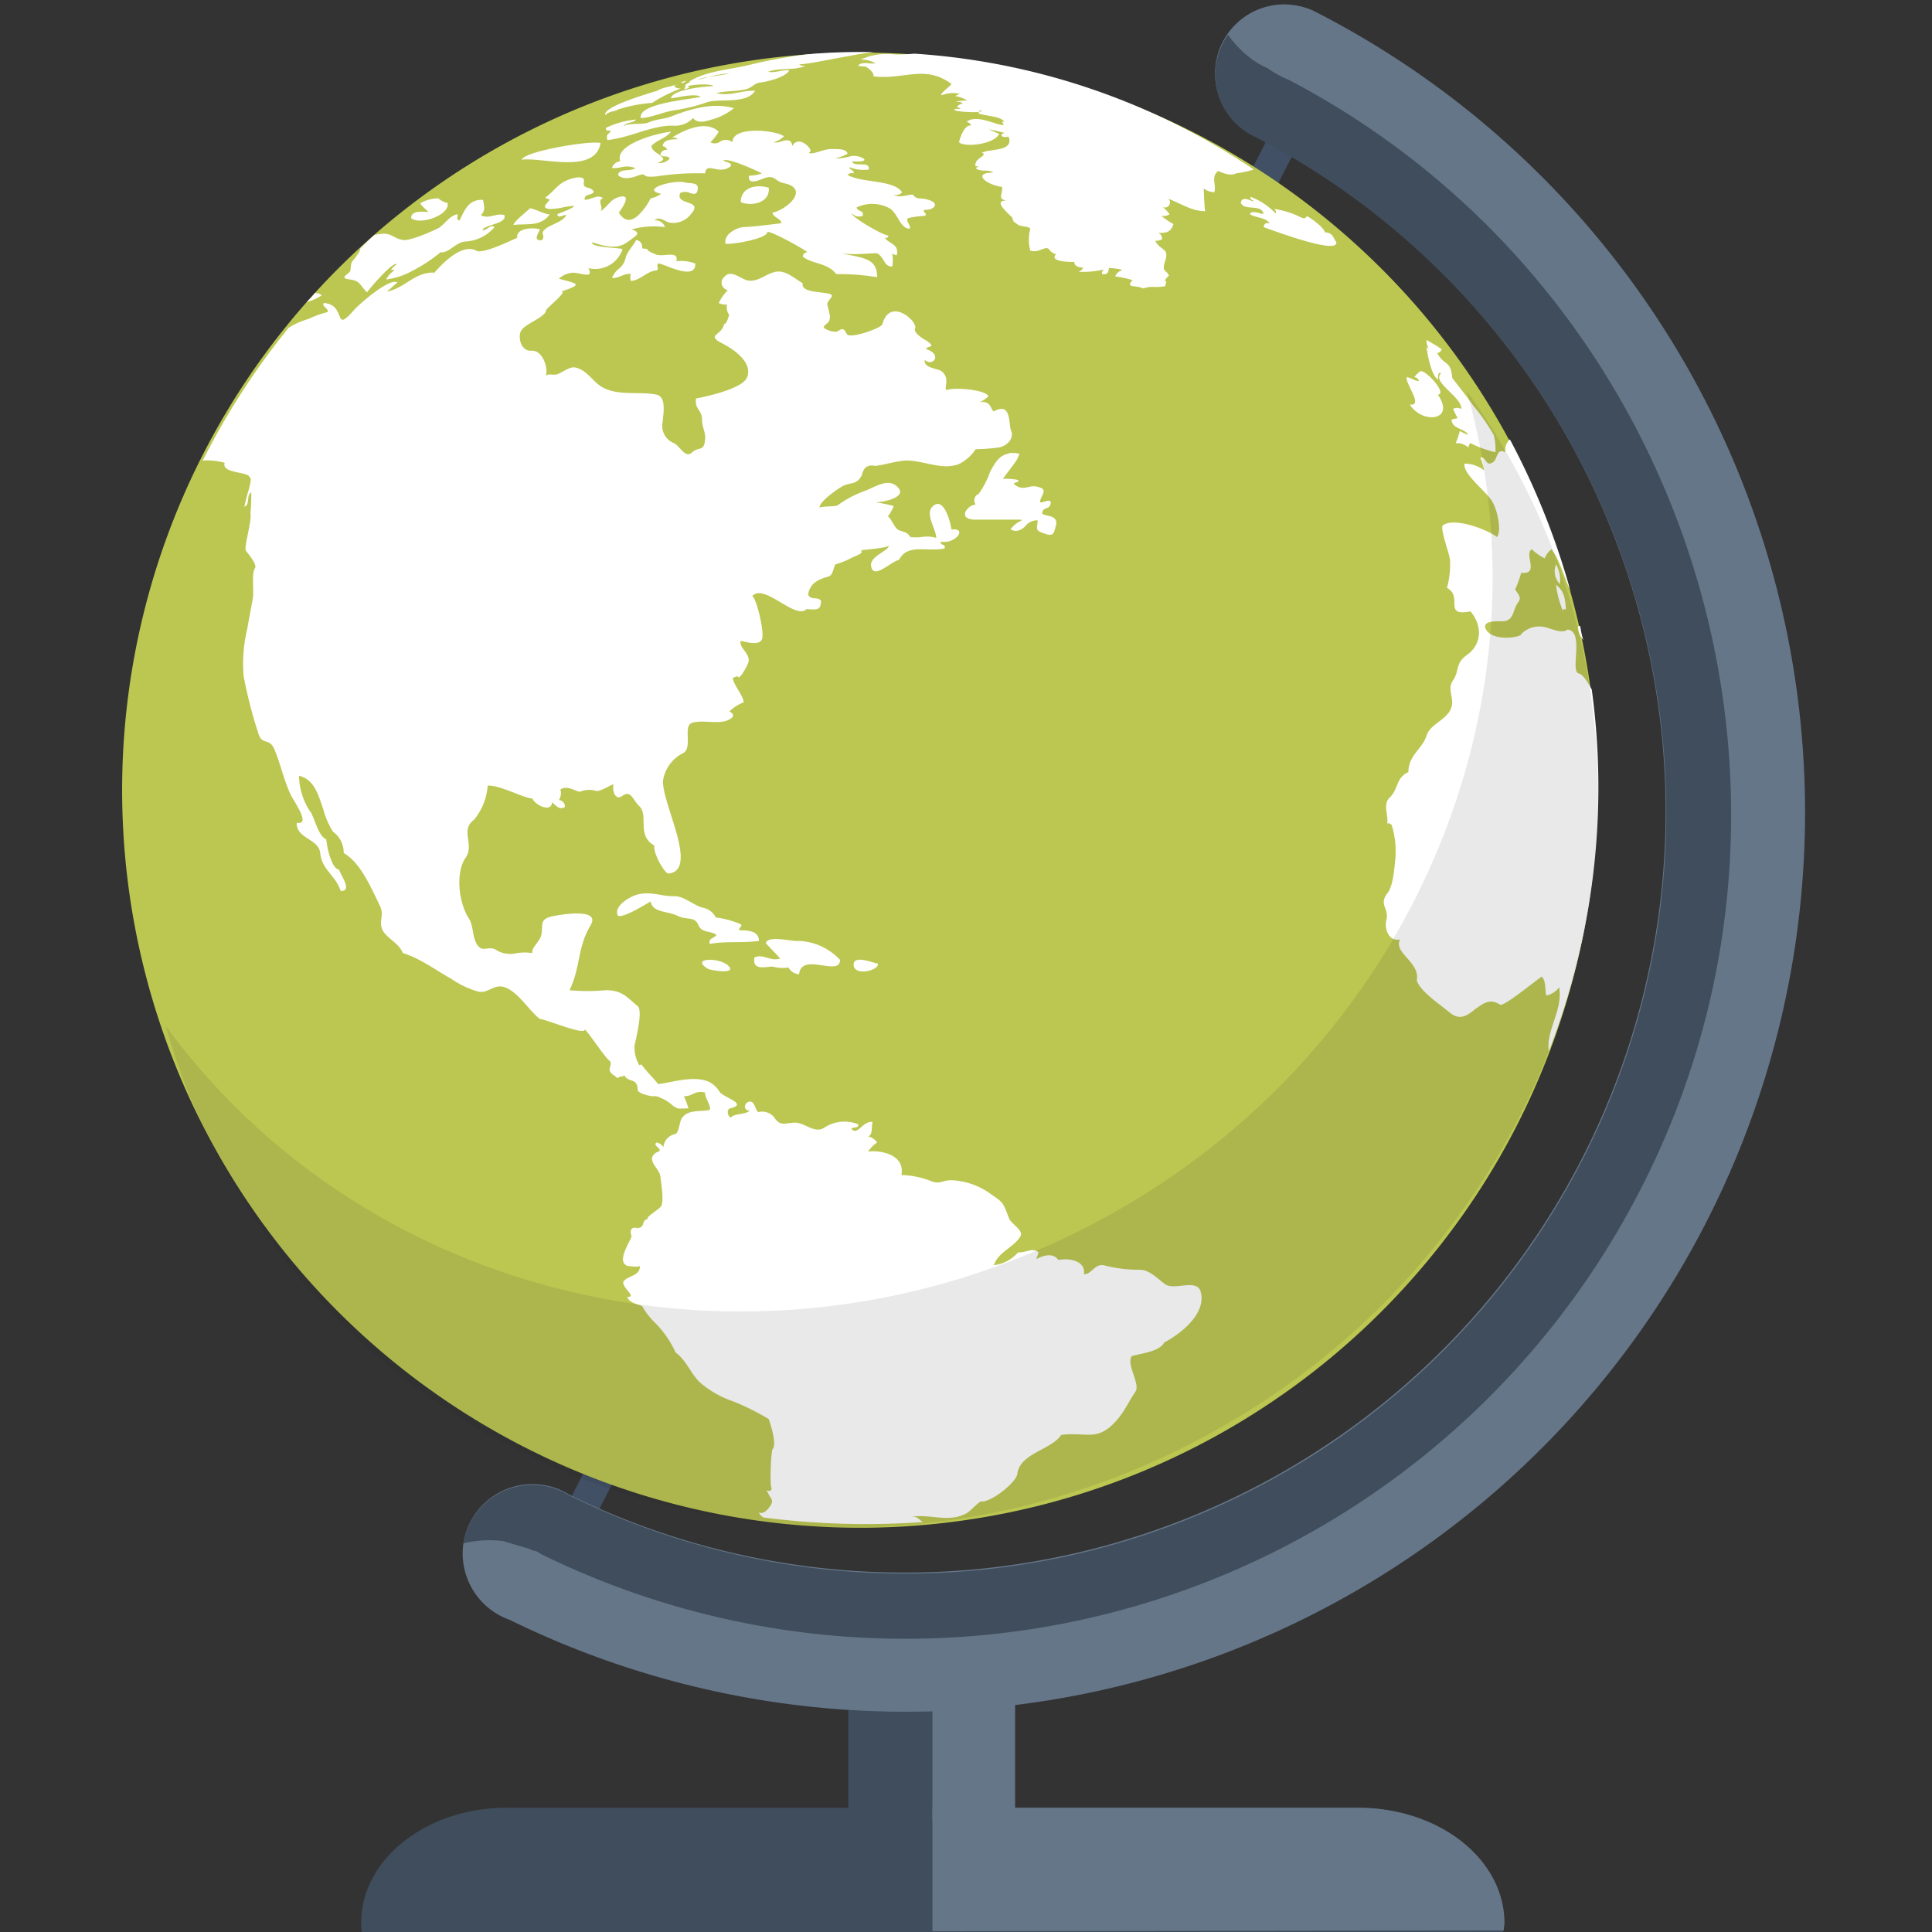 <svg xmlns="http://www.w3.org/2000/svg" width="220" height="220" viewBox="0 0 220 220">
  <rect x="0" y="0" width="220" height="220" fill="#333333" stroke="none"/>
  <g id="Group_283" data-name="Group 283" transform="translate(752 -2171)">
    <g id="Group_282" data-name="Group 282" transform="translate(-690.564 -299)">
      <path id="Path_248" data-name="Path 248" d="M267.825,127.367a1.672,1.672,0,0,1,.863,2.157l-87.4,170.665a1.623,1.623,0,0,1-2.243.6h0a1.672,1.672,0,0,1-.863-2.157l87.489-170.665a1.546,1.546,0,0,1,2.157-.6Z" transform="translate(-178.733 2349.949)" fill="#415065"/>
      <path id="Path_249" data-name="Path 249" d="M270.056,266.182A83.992,83.992,0,1,1,264.1,147.545a83.92,83.92,0,0,1,5.953,118.637" transform="translate(-171.3 2350.134)" fill="#bcc751"/>
      <g id="Group_275" data-name="Group 275" transform="translate(-38.345 2475.936)">
        <g id="Group_274" data-name="Group 274" transform="translate(0 0)">
          <path id="Path_250" data-name="Path 250" d="M183.58,241.1c.173-.777.949-3.883.345-4.4-1.122-.863-1.639-1.812-3.624-1.812a22.136,22.136,0,0,1-4.142,0c1.294-2.675.863-4.832,2.416-7.42,1.208-2.071-3.883-1.122-4.573-.949-1.208.345-.863.863-1.035,1.984-.086.777-1.208,1.553-1.035,2.157a5.776,5.776,0,0,0-1.726,0,3.148,3.148,0,0,1-2.243-.259c-1.035-.777-1.726.431-2.416-.863-.431-.777-.345-2.071-.863-2.847-1.122-1.726-1.553-5.177-.345-6.9,1.035-1.553-.69-3.106.949-4.314a6.88,6.88,0,0,0,1.553-3.883c1.381-.086,3.969,1.381,5.091,1.467.345.777,2.157,1.639,2.243.431.431.345.863.949,1.467.518a.755.755,0,0,0-.69-.777,1.468,1.468,0,0,0,.173-1.208c.863-.518,1.726.259,2.243.259a2.645,2.645,0,0,1,1.812-.086c.431.086,1.553-.6,1.984-.777-.173,1.035.345,1.812.949,1.381,1.035-.777,1.208.345,1.984,1.122,1.122,1.035-.345,3.365,1.726,4.487-.173.863,1.208,3.279,1.639,3.192,3.624-.431-1.208-8.714-.6-10.871a4.218,4.218,0,0,1,2.243-2.847c1.122-.6-.086-3.106,1.035-3.451s2.847.173,3.969-.259c.6-.259,1.035-.6.259-1.035A5.1,5.1,0,0,1,196,202.1c-.086-.863-1.381-2.243-1.208-2.847.173.086.6-.259.518-.086.173.518,1.122-1.294,1.122-1.381.6-1.122-1.035-1.812-.777-2.675.518.086,2.071.6,2.416-.173s-.69-4.918-1.122-4.918c1.381-1.553,4.918,2.761,6.212,1.467,1.122.086,1.639.173,1.639-.949-.431-.518-1.122,0-1.467-.69.173-1.208,1.035-1.726,2.33-2.071.518-.173.518-.949.777-1.381a8.8,8.8,0,0,0,1.9-.777c1.9-.777.6-.518,1.208-.863.086,0,3.106-.259,2.934-.518.259.518-2.157,1.208-1.984,2.33.259,1.639,2.157-.431,3.192-.69.949-1.9,3.279-.863,5.177-1.294.173-.6-.518-.259-.431-.777a2.107,2.107,0,0,0,1.984-.69c.259-.431.173-.777-.777-.69,0-.431-.863-4.142-2.243-2.5-.69.863.518,2.5.518,3.451a3.832,3.832,0,0,0-1.726-.086,5.653,5.653,0,0,1-1.208,0c-.431-.6-.6-.518-1.294-.777-.518-.173-1.035-1.639-1.294-1.553a5.5,5.5,0,0,0,.69-1.208,20.9,20.9,0,0,0-2.071-.431c.949,0,3.8-.6,2.416-1.812-1.035-.949-2.5.086-3.624.518a11.962,11.962,0,0,0-3.106,1.639c-.259.173-1.553.086-2.071.259,0-.69,1.984-2.071,2.588-2.416.949-.518,1.639-.086,2.243-1.294.173-.863.69-1.208,1.467-1.035,1.122-.086,2.761-.69,3.969-.6,2.071.173,3.71,1.035,5.522.431a4.826,4.826,0,0,0,1.984-1.726,22.739,22.739,0,0,0,2.416-.173c1.122-.086,1.984-1.035,1.639-1.9-.345-.777.086-3.365-1.984-2.243-.345-.086-.259-1.294-1.639-1.035a3.1,3.1,0,0,0,1.035-.69c-.431-.777-3.969-1.035-4.832-.69-.173-.518.431-1.381-.518-2.157-.518-.345-2.071-.345-1.9-1.294.863.863,2.071-.6.173-1.208-.086-.431,1.381-.086-.086-1.035-.345-.173-1.381-.863-1.208-1.294.431-.777-2.847-3.71-3.71-.518-.086.431-3.71,1.726-4.055,1.122-.431-.949-.69-.431-1.208-.259a2.515,2.515,0,0,1-1.381-.431c-.173-.518.949-.345.6-1.726-.259-1.294-.431-.863.259-1.812.518-.777-3.624-.173-3.279-1.553-1.035-.6-2.157-1.726-3.451-1.208-1.035.345-1.812,1.122-2.934.863-.777-.259-1.812-1.208-2.5-.431a.864.864,0,0,0,.345,1.553,5.669,5.669,0,0,0-1.035,1.467,1.707,1.707,0,0,0,.949.173,1.5,1.5,0,0,0,.259,1.208c-.173.345-.259.949-.6,1.035-.259,1.294-2.071,1.208-.259,2.157,1.381.69,3.624,2.243,2.847,3.969-.6,1.208-4.4,2.071-5.781,2.33-.173,1.294.69,1.208.69,2.5,0,.69.431,1.467.345,2.071-.086,1.553-.69.863-1.467,1.553-.777.777-1.381-.69-2.071-1.035a2.108,2.108,0,0,1-1.294-2.416c.086-1.035.431-2.847-.69-3.106-2.071-.431-4.573.259-6.471-1.035-.949-.69-1.553-1.812-2.847-2.071-.6-.086-1.467.6-1.984.777-.431.173-1.122-.173-1.381.259.431-.6-.173-3.02-1.553-2.934-1.294.086-1.553-1.639-1.208-2.243.345-.777,2.761-1.553,2.847-2.33,0-.259,2.588-2.243,1.726-2.157,2.5-.863,1.984-.863-.259-1.467a2.636,2.636,0,0,1,1.639-.69c1.122.086,2.33.69,1.726-.518A3.276,3.276,0,0,0,182.2,150.5c-.345-.173-3.71-.173-3.451-.777,1.381.431,2.761.863,3.969,0,1.035-.777,1.726-1.035.518-1.467a9.337,9.337,0,0,1,3.8-.259,1.152,1.152,0,0,0-1.208-.777c.6-.518,1.208.173,1.726.259a2.516,2.516,0,0,0,2.416-.949c1.553-1.726-1.812-.949-1.208-2.416a1.276,1.276,0,0,1,1.122,0c.345.086.777.259.863-.345.173-.949-.777-.69-1.467-.863-1.208-.345-5.177.777-2.675,1.294a3.025,3.025,0,0,1-1.208.518,6.916,6.916,0,0,1-1.122,1.639c-.863.949-1.726,1.208-2.5,0,.173-.259,1.812-2.416-.173-1.726-.777.259-1.208,1.122-1.9,1.553.345-.518-.431-1.208.259-1.467-.345-.345-.777-.173-1.294,0a2.519,2.519,0,0,1-.777.173c-.086-.777.863-.431,1.035-.949-.431-.69-1.294-.173-1.122-1.122s-1.812-.259-2.071-.086c-.863.345-1.467,1.294-2.33,1.9a.634.634,0,0,0,.518.173c-.086.345-1.208,1.035,0,1.122a7.6,7.6,0,0,0,1.467-.173,6.661,6.661,0,0,1,1.294-.173c0,.259-1.812.863-1.9.949,0,.345.345.259.6.173a.938.938,0,0,1,.431-.086c-.431.777-1.639,1.035-2.243,1.467-.949.69-.086.69-.518,1.381-1.122.173-.431-.777-.259-1.208-.69-.259-2.761-.173-2.588.949-.777.345-3.969,1.9-4.659,1.467-1.639-.863-3.883,1.467-4.832,2.588v-.086c-2.157-.086-3.365,1.812-5.349,2.157.431-.345.777-.69,1.208-1.035-.863-.6-4.4,2.5-4.918,3.106-2.5,2.847-.777-.518-3.451-.777-.345.345.518.6.431,1.035a10.817,10.817,0,0,0-2.157.777,8.811,8.811,0,0,0-2.33,1.035c-.173.259-.345.431-.518.69a.084.084,0,0,1-.086.086,83.828,83.828,0,0,0-9.146,14.323,7.646,7.646,0,0,1,2.5.259c-.431,1.294,2.934.949,2.847,1.726.345-.173-.173,1.553-.173,1.553a16.78,16.78,0,0,0-.431,1.726c.69-.259.173-1.294.777-1.639a19.519,19.519,0,0,1-.086,2.33c.173,1.035-.777,3.883-.518,4.314.259.345,1.294,1.553,1.035,1.984-.431.6-.086,2.675-.259,3.451-.173,1.122-.431,2.243-.6,3.365a16.91,16.91,0,0,0-.431,5.522,53.269,53.269,0,0,0,1.639,6.385c.431,1.553,1.208.518,1.812,1.812.69,1.553,1.122,3.624,1.9,5.263.259.6,2.416,3.538.69,3.192-.086,1.812,2.5,1.812,2.675,3.451.173,1.9,1.726,2.5,2.33,4.314,1.467.086-.173-2.071-.173-2.416-.863-.086-1.381-2.5-1.467-3.451-.863-.345-1.294-2.243-1.726-3.02a7.49,7.49,0,0,1-1.381-4.228c1.726.431,2.157,2.071,2.761,3.8a8.992,8.992,0,0,0,1.122,2.588,2.9,2.9,0,0,1,1.208,2.416c1.984,1.122,3.192,4.142,4.142,6.04.518,1.122-.259,1.812.345,2.847.6.949,1.812,1.381,2.243,2.5,1.984.6,3.8,1.984,5.522,2.934a10.268,10.268,0,0,0,3.106,1.467c.949.173,1.553-.6,2.416-.6,1.726,0,3.279,2.761,4.573,3.71.6,0,5.091,1.9,5.091,1.208.259,0,2.33,3.279,2.934,3.624.173.777-.518.863.345,1.553-.086-.086.173.086.431.345.863-.431,1.812-.69,2.761-1.122a3.8,3.8,0,0,1-.777-2.675" transform="translate(-134.4 -128.068)" fill="#fff"/>
          <path id="Path_251" data-name="Path 251" d="M255.537,285.284c-.431-1.553-3.02-.086-4.055-.863-.863-.6-1.812-1.726-3.02-1.639a15.667,15.667,0,0,1-3.969-.518c-1.035-.173-1.381,1.035-2.243,1.035.173-1.381-1.294-1.9-2.934-1.639-.518-.777-1.553-.6-2.5-.086l.259-.777c-.69-.6-1.467.086-2.33,0a4.336,4.336,0,0,1-2.761,1.467c.518-1.553,2.243-1.984,3.02-3.279.431-.69-1.122-1.467-1.294-2.071-.777-1.984-.6-1.726-2.33-2.934a8.14,8.14,0,0,0-4.055-1.381c-1.208-.086-1.381.518-2.5.086a9.7,9.7,0,0,0-3.365-.69c.431-2.33-2.33-2.847-3.8-2.675a3.935,3.935,0,0,1,1.035-1.035,1.717,1.717,0,0,0-1.035-.69c.6-.173.345-1.208.518-1.639-1.122-.173-1.726,1.639-2.416.777.173-.259.863,0,.777-.518a4.2,4.2,0,0,0-3.8.345c-1.208.863-2.33-.69-3.624-.518-1.035.086-1.467.345-2.071-.518a1.762,1.762,0,0,0-1.9-.69c-.345-.259-.431-1.553-1.208-1.122-.431.259-.431.949.259.949-.6.518-1.639.259-2.157.777-.259,0-.6-.863-.086-1.035,2.157-.518-.777-1.208-1.208-1.9a3.005,3.005,0,0,0-1.208-1.122c-1.726-.777-4.228.086-5.781.259-.518-.69-1.294-1.381-1.9-2.243-.949.431-1.9.69-2.761,1.122.431.259.863.431.69-.086.518,1.208,1.639.345,1.639,1.9.173.431,1.467.69,1.726.69a1.419,1.419,0,0,1,.863.173,4.635,4.635,0,0,1,1.381.863c.69.518.69.345,1.812.345a8.982,8.982,0,0,0-.518-1.381c1.122,0,1.122-.69,2.416-.431-.086.518.777,1.639.518,1.984-1.122.259-2.33-.086-3.106.863-.345.345-.345,1.812-.863,1.9a1.656,1.656,0,0,0-1.294,1.467,1.257,1.257,0,0,0-.777-.518c-.518.345.69.69.259,1.035a1.053,1.053,0,0,0-.777.69c-.086.777.863,1.38.949,2.157s.431,2.761.086,3.365c-.173.345-1.984,1.381-1.467,1.467-.863.086-.259.949-1.208,1.035-.69-.173-.949.173-.69.949-.173.6-1.812,2.934-.431,3.365.086,0,1.208.173,1.381,0,0,1.208-1.381,1.035-1.9,1.812-.086.777,1.639,1.726.431,1.726.345.69,1.122.777,1.726,1.035a8.2,8.2,0,0,0,1.294,1.726,11.45,11.45,0,0,1,2.5,3.538c1.381,1.035,1.812,2.675,3.02,3.624a11.414,11.414,0,0,0,3.624,1.984,28.391,28.391,0,0,1,3.969,1.984c.259.69.949,2.934.431,3.451-.173.259-.345,4.4-.086,4.4-.173.949-1.035-.518-.173,1.035a.716.716,0,0,1,.173.69c0,.086-.777,1.467-1.467,1.035a1.16,1.16,0,0,0,.518.6,91.8,91.8,0,0,0,18.205.518c-.518-.173-.518-.69-1.381-.6,2.243-.345,4.142.69,6.212-.345.518-.259,1.208-1.122,1.812-1.467l-.086.086c1.208.086,3.969-2.157,4.142-3.106.259-2.416,3.883-2.761,5-4.487,2.588-.345,3.8.6,5.608-.949,1.467-1.294,1.9-2.588,2.847-3.969.6-.863-1.035-3.02-.431-4.055,1.208-.345,3.192-.518,3.71-1.553C253.207,290.116,256.227,287.787,255.537,285.284Z" transform="translate(-141.904 -144.128)" fill="#fff"/>
          <path id="Path_252" data-name="Path 252" d="M153.7,154.359c1.294.173,1.122.69,1.984,1.467.173-.345,3.02-3.624,3.365-3.192a2.626,2.626,0,0,0-.69.69.392.392,0,0,1,.431,0,2.743,2.743,0,0,0-.949,1.035,8,8,0,0,0,2.761-.863,18.215,18.215,0,0,0,3.451-2.243c.863.173,1.726-1.122,2.761-1.208a4.677,4.677,0,0,0,3.365-1.639c-.431-.431-1.035.6-1.381.259.6-.6,2.847-.69,2.5-1.639-.949-.259-1.812.518-2.675,0,.6-.518.345-1.122.259-1.726-1.639-.086-2.071,1.122-2.675,2.33-.518,0-.086-.69-.259-.69-.863.173-1.294.949-1.984,1.467,0,.086-3.192,1.553-4.142,1.467-1.208-.173-1.294-.863-2.675-.69-.173,0-.431.086-.6.086-.6.518-1.122,1.035-1.639,1.553a1.147,1.147,0,0,1-.259.6c-.69,1.122-.777.6-.863,1.9C153.7,153.755,152.322,154.186,153.7,154.359Z" transform="translate(-136.964 -128.474)" fill="#fff"/>
          <path id="Path_253" data-name="Path 253" d="M149.049,157.6a10.34,10.34,0,0,1-.949,1.035,6.613,6.613,0,0,0,1.726-.777A1.055,1.055,0,0,0,149.049,157.6Z" transform="translate(-136.279 -130.163)" fill="#fff"/>
          <path id="Path_254" data-name="Path 254" d="M313.406,195.643a3.626,3.626,0,0,0-.431-2.243A2.108,2.108,0,0,0,313.406,195.643Z" transform="translate(-158.876 -135.074)" fill="#fff"/>
          <path id="Path_255" data-name="Path 255" d="M297.281,168.287c-.173-.173,0-1.035.259-.69-1.035,1.035,2.416,2.675,2.33,4.055a.935.935,0,0,0-.949,0l.518,1.035c-.259.086-.431.086-.69.173.086,1.122,1.467.949,1.9,1.726a4.625,4.625,0,0,1-.949-.431c-.69,2.5-.777.6,1.035,1.9-.086-.173,0-.345.173-.518a12.23,12.23,0,0,0,2.847,1.035,7.4,7.4,0,0,0-.173-1.9,21.358,21.358,0,0,0-2.33-3.365c-.777-1.122-1.639-2.157-2.416-3.192-.173-2.071-.863-1.294-1.726-2.847a.547.547,0,0,0,.518-.431A18.253,18.253,0,0,0,295.9,163.8a1.739,1.739,0,0,0,.259.949c-.086,0-.173-.086-.259-.173C295.986,165.353,296.5,168.114,297.281,168.287Z" transform="translate(-156.555 -131.013)" fill="#fff"/>
          <path id="Path_256" data-name="Path 256" d="M313.935,205.373c-.518-.949-1.035-1.726-1.467-1.812-1.035-.173.69-4.832-1.294-5-.518.518-1.812-.086-2.5-.259a2.85,2.85,0,0,0-2.761.777c.086.345-3.279.949-4.055-.6-.431-.949,1.38-.863,1.726-.863,1.553.086,1.294-1.208,1.984-2.157.431-.6,0-.863-.345-1.467a12.311,12.311,0,0,0,.69-1.9c2.157.259.259-2.157,1.208-2.675a5.668,5.668,0,0,0,1.467,1.035,2.356,2.356,0,0,1,.777-1.035c1.035,1.38,1.381,3.192,2.157,4.659v.086a84.8,84.8,0,0,0-6.9-17.256,1.633,1.633,0,0,0-.518,1.467c-1.035-.518-.863.777-1.38,1.122s-.69.086-.863-.173c-.173-.173-.259-.431-.6-.345a7.287,7.287,0,0,1,.431,1.467,3.545,3.545,0,0,0-2.243-.777c-.173,1.208,2.416,3.106,3.106,4.228.518.69,1.208,3.279.6,4.142-1.208-.949-5.091-2.33-6.212-1.294-.173.69.777,3.106.863,3.883a10.08,10.08,0,0,1-.345,3.192c1.9,1.035-.518,3.279,2.675,2.675,1.38,1.639,1.294,3.71-.345,4.918-1.467,1.035-.863,1.812-1.639,2.934-.863,1.208.6,2.416-.6,3.8-.777.949-2.071,1.38-2.416,2.5-.518,1.553-2.071,2.243-2.071,4.142-1.467.69-1.122,1.984-2.157,2.934-.777.777-.086,1.984-.259,2.934.173-.086.345,0,.518.173a10.2,10.2,0,0,1,.431,3.624c-.086.949-.259,3.279-.863,4.055-1.122,1.38.173,1.812-.173,3.106-.259,1.035.259,2.5,1.553,2.243-.777,1.553,2.33,2.588,1.9,4.659.431,1.294,2.588,2.675,3.71,3.624,1.208,1.035,2.071.345,2.934-.345.863-.6,1.639-1.294,2.847-.518.431.259,4.055-2.761,4.745-3.192.518.518.345,1.467.518,2.157a2.444,2.444,0,0,0,1.467-.949c.431,2.588-1.381,4.659-1.208,7.075v.259a82.7,82.7,0,0,0,4.918-41.243" transform="translate(-155.781 -132.81)" fill="#fff"/>
          <path id="Path_257" data-name="Path 257" d="M293.642,171.7c1.38,2.243,5.263,1.9,3.192-1.122,1.122-.086-1.381-2.847-1.984-2.675a2.626,2.626,0,0,0-.69.69.547.547,0,0,1,.518.431c-.518,0-.776-.345-1.38-.431-.259.6,1.984,3.365.345,3.106" transform="translate(-156.195 -131.574)" fill="#fff"/>
          <path id="Path_258" data-name="Path 258" d="M227.285,126a18.768,18.768,0,0,1-2.243.086,7.26,7.26,0,0,0-3.883.6,3.031,3.031,0,0,1,1.726.431h-.6c-.518-.086-1.208-.086-1.381.259a2.775,2.775,0,0,0,.69.086c.173-.086,1.208.69,1.035,1.122,3.451.431,5.867-1.38,8.887.863,0,.173-1.381,1.122-1.122,1.294a3.563,3.563,0,0,1,2.071-.173l-.518.259a3.812,3.812,0,0,1,1.381.518s-1.381,0-1.208.173a.671.671,0,0,1,.69.173.88.88,0,0,0-.69.431.475.475,0,0,1,.431.173h-.6c-.6.259,1.726.431,2.675.345.086-.173.173-.173.345-.173.086.086-.086.086-.345.173v.173c.949.345,2.416.259,2.934.949-.345-.086-.259.086-.173.173.086.173.259.345-.863,0-.863-.259-2.416-.863-3.279-.173.259.086.431.173.518.431-.863-.173-1.381,1.812-1.381,1.9.6.6,3.969.259,4.573-.949-.431-.173-.777-.345-1.208-.518a15.029,15.029,0,0,1,1.9.431.475.475,0,0,0-.431.173c0,.259.259.259.518.259.173,0,.259-.086.345.086.431,1.639-2.243,1.208-3.106,1.726.69.173-.431.6-.6.949-.259.518-.173.69.345.518-.173.086-.259.173-.431.259.518.518,1.553.086,1.984.518-2.416,0-.863,1.381,1.035,1.639,0,1.035-.518,1.294.431,1.553-.863,0-.69.431-.259.949a8.929,8.929,0,0,0,.949.949c.259.69,0,.345.69.863.259.173,1.208.173,1.381.431a4.915,4.915,0,0,0,0,2.5c1.122.345,1.812-.777,2.243,0a1.879,1.879,0,0,0,.69.431l.086-.086-.086.086c-.863.863,1.726.863,2.071.863,0,.345.259.518.6.6.518,0,.518.173-.086.518a10.618,10.618,0,0,0,2.847-.259c-.173.173-.259.345-.173.518.863.173.69-.69.777-.69s1.467.086,1.467.259a1.225,1.225,0,0,0-.777.69,13.406,13.406,0,0,1,1.984.431c-.863.949.345.518,1.208.949a3.354,3.354,0,0,1,1.294-.173,5.7,5.7,0,0,0,1.208-.086c.259-.777,0-.69-.173-.518h0c.086-.086.259-.345.6-.69-.259-.69-.863-.345-.431-1.639.518-1.553-.518-1.122-1.122-2.33a1.282,1.282,0,0,0,.777-.173.646.646,0,0,0-.431-.69c.69-.086,1.381.086,1.726-1.035a7.819,7.819,0,0,1-1.381-.949,1.2,1.2,0,0,0,.949-.173,4.945,4.945,0,0,0-.949-.949.568.568,0,1,0,.431-.949c1.726.6,2.934,1.553,4.573,1.553-.086-.173-.173-2.416-.173-2.588a2.061,2.061,0,0,0,1.208.431c.259-.863-.431-1.726.431-2.416.6.259,1.467.6,2.071.259a10.429,10.429,0,0,0,1.984-.431A78.312,78.312,0,0,0,227.285,126" transform="translate(-146.267 -125.827)" fill="#fff"/>
          <path id="Path_259" data-name="Path 259" d="M316.159,201.59c-.086-.086-.086-.086-.259,0a2.481,2.481,0,0,0,.6,1.553A10.023,10.023,0,0,1,316.159,201.59Z" transform="translate(-159.299 -136.188)" fill="#fff"/>
          <path id="Path_260" data-name="Path 260" d="M314.122,198.947c-.086-1.467-.259-2.157-1.122-2.847a10.475,10.475,0,0,0,.777,2.934C313.863,198.861,313.949,198.775,314.122,198.947Z" transform="translate(-158.901 -135.444)" fill="#fff"/>
          <path id="Path_261" data-name="Path 261" d="M199.877,128.647a11.849,11.849,0,0,1,2.416-.431c-.6.173-1.467.259-2.416.431a10.031,10.031,0,0,1-1.553.345,3.444,3.444,0,0,0-1.122.6c.173-.086.086.259-.086.431.259-.086.863-.086.431-.345.431-.173,2.588-.345,2.934,0-.69,0-4.745.345-4.832,1.381.777-.086,2.761-.6,3.365-.173-.69.259-7.161.69-6.816,2.416,1.122,0,2.588-.69,3.71-.863a19.633,19.633,0,0,0,3.883-.949c1.38-.431,4.487.259,5.436-1.294-1.381-.086-3.02.69-4.4.259,1.122-.259,2.33-.173,3.365-.431.863-.259.863-.69,1.726-.777.69-.086,2.847-.6,3.192-1.381-.777-.086-1.639.345-2.416.173,1.38-.518,2.934-.086,4.314-.69a.828.828,0,0,1-.777-.173c.863.086,6.04-1.122,8.542-1.381h-.431a67.821,67.821,0,0,0-7.248.259,58.264,58.264,0,0,0-6.557,1.208c-2.071.518-5,.69-6.816,1.9a1.468,1.468,0,0,0,.6-.086A5.237,5.237,0,0,1,199.877,128.647Z" transform="translate(-142.327 -125.8)" fill="#fff"/>
          <path id="Path_262" data-name="Path 262" d="M197.683,129.859a1.886,1.886,0,0,0,.431-.259C197.942,129.6,197.338,129.773,197.683,129.859Z" transform="translate(-143.067 -126.321)" fill="#fff"/>
          <path id="Path_263" data-name="Path 263" d="M188.448,133.12a.869.869,0,0,0,.259-.086h0c.086,0,.173,0,.173-.086a16.689,16.689,0,0,1,3.969-.777,16.632,16.632,0,0,1,3.279-1.639,1.055,1.055,0,0,1-.777-.259l.173-.173c-.173.086-.345.086-.518.173a7.287,7.287,0,0,0-1.467.431h.086s-.173.086-.086.086l.173-.086c.173,0-.518.173-.259.173-.259,0,.431-.173.259-.173-2.588.777-6.385,1.984-6.212,2.847A1.947,1.947,0,0,1,188.448,133.12Z" transform="translate(-141.684 -126.39)" fill="#fff"/>
          <path id="Path_264" data-name="Path 264" d="M280.977,148.955c-.086-.518-1.38-1.467-1.812-1.726-.259-.173-.345-.086-.345,0-.086.086-.173.259-.949-.173a9.936,9.936,0,0,0-2.675-.777c.173.173.259.345.173.518a7.731,7.731,0,0,0-2.847-1.9c-.173.345.518.431.259.518-.431-.173-1.294-.6-1.38.173.431.949,2.243.086,2.588,1.208-.173.086-.345,0-.6-.086-.431-.086-.863-.173-.949.173.69.431,1.812.345,2.243,1.035-.431-.086-.6,0-.69.431.777.259,8.456,3.192,8.283,1.726a6.238,6.238,0,0,1-.345-.6.991.991,0,0,0-.949-.518" transform="translate(-153.194 -128.42)" fill="#fff"/>
          <path id="Path_265" data-name="Path 265" d="M205.231,242.238c0-1.208-1.381-1.208-2.243-1.208-.086-.345.431-.431.173-.69a10.708,10.708,0,0,0-2.847-.777,2.084,2.084,0,0,0-1.553-1.122c-1.122-.345-2.157-1.381-3.279-1.294-1.467,0-2.588-.6-4.142-.173-.69.173-2.761,1.294-2.157,2.416.777.173,2.934-1.208,3.71-1.639.259,1.294,1.812,1.035,3.106,1.639,1.035.518,1.9,0,2.33,1.035.431.949,1.294.6,2.071,1.122-.259.431-.949.345-.777,1.035C201.435,242.238,203.333,242.5,205.231,242.238Z" transform="translate(-141.9 -141.03)" fill="#fff"/>
          <path id="Path_266" data-name="Path 266" d="M200.99,246.634c.086.086,2.675.6,2.5-.086C202.888,245.253,198.66,245.253,200.99,246.634Z" transform="translate(-143.44 -142.233)" fill="#fff"/>
          <path id="Path_267" data-name="Path 267" d="M209.353,246a3.832,3.832,0,0,0,1.726.086,1.461,1.461,0,0,0,1.208.777c.259-2.588,4.659.345,4.659-1.639a6.726,6.726,0,0,0-4.745-2.157c-.777.086-3.451-.69-3.71.259,0,0,1.726,1.812,1.639,1.726-1.035.431-1.984-.6-2.934-.086C206.937,246.6,208.663,245.913,209.353,246Z" transform="translate(-144.383 -141.857)" fill="#fff"/>
          <path id="Path_268" data-name="Path 268" d="M220.3,246.2c.086,1.294,2.934.6,2.761-.173C222.716,246.028,220.213,244.907,220.3,246.2Z" transform="translate(-146.184 -142.232)" fill="#fff"/>
          <path id="Path_269" data-name="Path 269" d="M163.884,146.653c-.518,0-1.984-.259-1.984.69.949.863,4.487-.345,4.142-1.726a1.968,1.968,0,0,1-1.035-.518,4.008,4.008,0,0,0-1.984.518C162.677,145.618,163.8,146.567,163.884,146.653Z" transform="translate(-138.173 -128.448)" fill="#fff"/>
          <path id="Path_270" data-name="Path 270" d="M187.773,136.782c2.588-.259,4.918-1.639,7.42-1.639a2.824,2.824,0,0,0,2.33-.863c.6.777,1.726.259,2.416.086a7.162,7.162,0,0,0,2.243-1.208c-2.33-.69-5,.086-7.161.949-.949.345-1.639.259-2.588.69-.6.259-2.33,0-2.847.431.345-.518,1.122-.345,1.467-.777a9.814,9.814,0,0,0-3.451.949c0,.6.518.086.518.431C187.859,136.178,187.6,136.091,187.773,136.782Z" transform="translate(-141.698 -126.773)" fill="#fff"/>
          <path id="Path_271" data-name="Path 271" d="M208.592,143.673c-1.381-.431-3.192-.086-3.192,1.639C206.608,145.83,208.765,145.4,208.592,143.673Z" transform="translate(-144.14 -128.229)" fill="#fff"/>
          <path id="Path_272" data-name="Path 272" d="M215.665,138.961a4.817,4.817,0,0,1-1.9.259,4.248,4.248,0,0,0,1.467-.518c-.173-.6-1.122-.518-2.071-.518-.863.086-2.243.777-2.33.345.777,0-1.122-2.157-1.9-.69-.086-.863-.69-.69-1.294-.518a1.555,1.555,0,0,1-.863.086,2.46,2.46,0,0,0,1.208-.69c-.949-.69-5.867-1.208-5.867.69a1.177,1.177,0,0,0-1.381-.086,1.047,1.047,0,0,1-1.122.086,6.516,6.516,0,0,0,.949-1.208c-1.467-1.381-3.969-.173-5.349.69a.671.671,0,0,1,.69.173c-.6,0-1.639,0-1.726.777.259.086.431.173.518.431a.694.694,0,0,0-.777.518c.173.431.949,0,1.035.518a1.592,1.592,0,0,1-1.467.431.906.906,0,0,0,.777-.431c-.431-.69-1.208-.69-1.381-1.467.6-.69,1.639-.863,2.243-1.639-1.639.173-6.471,1.467-5.781,3.365a1.122,1.122,0,0,0-.949.777,4.2,4.2,0,0,0,1.035-.086,2.671,2.671,0,0,1,1.639.086c-.518.431-1.812,0-1.984.777.518.6,1.639.345,2.243.086.777-.259.69-.086.863,0,.086.086.345.173,1.294.086a30.15,30.15,0,0,1,5.522-.345c.086-.777.518-.6,1.122-.518a2.185,2.185,0,0,0,1.294,0c1.381-.6-.259-.777-.345-.949.6-.345,3.883,1.208,4.4,1.467a4.03,4.03,0,0,1-1.467.259c-.173,1.208,1.294.431,1.812.259,1.208-.345,1.035.345,2.157.6,2.934.6.518,2.934-1.294,3.365,0,.518,1.208.777.949,1.208-1.553.173-2.675.345-4.228.431-.69,0-2.33.777-2.071,1.9.949.086,4.659-.6,4.745-1.294,0-.431,4.055,1.812,4.573,2.243q-.518.129-.518.518c1.122.863,2.847.69,3.8,1.984a27.554,27.554,0,0,1,4.659.345c0-2.157-1.467-2.157-4.314-2.761,1.726.345,4.142-.086,4.4.086.777.518.69,1.467,1.639,1.467a4.18,4.18,0,0,0,0-1.467,1.226,1.226,0,0,0,.518.173c.259-1.294-.777-1.208-1.381-1.984.259.086.345,0,.431-.259-.69,0-4.4-2.243-4.142-2.5a1.068,1.068,0,0,0,1.208.259c.173-.69-.6-.431-.69-.949a4.1,4.1,0,0,1,3.883.173c.863.69,1.122,2.243,2.157,2.243.173-.431-.518-.863-.173-1.208a12.6,12.6,0,0,1,1.9-.259c.431-.259-.431-.431,0-.69.949.086,1.812-.69.431-1.122-1.122-.345-1.208.086-1.812-.6-.69,0-1.553.431-2.157,0a.921.921,0,0,0,.949-.259c-.949-1.467-4.573-1.035-6.212-1.984a.671.671,0,0,1,.69-.173c.173-.345-.69-.518-.431-.69a4.523,4.523,0,0,0,2.157.259c.086-.6-.431-.6-.949-.6-.431,0-.863,0-.949-.345,2.675.173.863-.777-.086-.6" transform="translate(-141.808 -127.141)" fill="#fff"/>
          <path id="Path_273" data-name="Path 273" d="M193.749,153.275c.518,0,4.228,2.071,4.142,0a4.523,4.523,0,0,0-2.157-.259c.345-1.294-1.553-.431-2.33-.777-1.9-.777-.173-.518-1.553-.69,0-.518-.173-.863-.69-.949-.345.69-1.035,1.294-1.208,2.071-.431,1.381-.949.949-1.553,2.243.777.086,1.467-.6,2.157-.431a1.2,1.2,0,0,0,0,.777c1.122-.086,1.812-1.122,2.934-1.208C193.836,153.879,193.318,153.361,193.749,153.275Z" transform="translate(-141.808 -129.202)" fill="#fff"/>
          <path id="Path_274" data-name="Path 274" d="M179.542,147.09c-.431.086-1.639-.6-2.243-.69-.431.431-1.726,1.381-1.9,1.9C176.867,148.126,178.506,148.557,179.542,147.09Z" transform="translate(-140.025 -128.626)" fill="#fff"/>
          <path id="Path_275" data-name="Path 275" d="M196.8,130.186a.668.668,0,0,1,.259-.086A.317.317,0,0,0,196.8,130.186Z" transform="translate(-142.96 -126.39)" fill="#fff"/>
          <path id="Path_276" data-name="Path 276" d="M185.473,137.791c-1.035-.345-8.8.949-8.973,1.9C178.657,139.344,184.869,141.415,185.473,137.791Z" transform="translate(-140.176 -127.437)" fill="#fff"/>
          <path id="Path_277" data-name="Path 277" d="M240.349,178.7a.647.647,0,0,0-.431.086c-1.035.173-1.553,1.122-2.071,2.071a9.6,9.6,0,0,1-1.294,2.5c-.086.086-.086.086-.173.086a.818.818,0,0,0-.173,1.122,1.52,1.52,0,0,0-1.122.777.778.778,0,0,0-.086.431c.086.345.431.431.863.518h5.177c.259,0,.431,0,.431.086a.3.3,0,0,0-.173.086,3,3,0,0,0-1.122.949,2.195,2.195,0,0,0,.6.173,1.63,1.63,0,0,0,1.122-.6l.086-.086a1.7,1.7,0,0,1,1.035-.518h.259c-.086,1.122-.345,1.122.949,1.553a.938.938,0,0,0,.431.086c.518,0,.518-.518.69-1.035.345-1.294-1.294-1.035-1.553-1.381a.575.575,0,0,1,.431-.6.643.643,0,0,0,.518-.777.317.317,0,0,0-.259-.086c-.173,0-.259.086-.431.086a.647.647,0,0,1-.431.086h-.086c0-.69,1.035-1.467-.173-1.726a1.094,1.094,0,0,0-.518-.086,1.279,1.279,0,0,0-.6.086c-.173,0-.345.086-.6.086a1.465,1.465,0,0,1-1.122-.518c1.553-.431-.431-.518-1.035-.518h-.173c.345-.518,1.208-1.553,1.639-2.243a4.207,4.207,0,0,1,.259-.6,2.935,2.935,0,0,0-.863-.086" transform="translate(-148.201 -133.057)" fill="#fff"/>
        </g>
      </g>
      <path id="Path_278" data-name="Path 278" d="M268.674,353.275H229.761v-18.9c0-4.228-4.228-7.593-9.491-7.679-5.263.086-9.491,3.451-9.491,7.679v18.9H171.866c-9.146,0-16.566,5.867-16.566,13.115a4.2,4.2,0,0,0,.086,1.035h129.94c0-.345.086-.69.086-1.035C285.24,359.142,277.82,353.275,268.674,353.275Z" transform="translate(-175.612 2322.575)" fill="#3f4d5c"/>
      <path id="Path_279" data-name="Path 279" d="M279.19,357.5H230.7v14.064l65.056-.086c0-.345.086-.6.086-.949C295.756,363.281,288.336,357.5,279.19,357.5Z" transform="translate(-185.956 2318.35)" fill="#657688"/>
      <path id="Path_280" data-name="Path 280" d="M265.508,120.19h0a8.259,8.259,0,0,0-3.279-.69,7.874,7.874,0,0,0-3.106,15.1,86.653,86.653,0,0,1-78.257,154.616,7.813,7.813,0,0,0-4.228-1.208,7.917,7.917,0,0,0-7.938,7.938,8.024,8.024,0,0,0,5.349,7.507A102.411,102.411,0,0,0,265.508,120.19Z" transform="translate(-177.451 2351)" fill="#657688"/>
      <path id="Path_281" data-name="Path 281" d="M262.847,128.677a12.04,12.04,0,0,1-2.5-1.38,8.753,8.753,0,0,1-2.243-1.381,11.854,11.854,0,0,1-2.243-2.416,8.182,8.182,0,0,0-1.467,4.487,7.952,7.952,0,0,0,4.745,7.248,86.652,86.652,0,0,1-78.257,154.616,7.813,7.813,0,0,0-4.228-1.208,7.9,7.9,0,0,0-7.852,6.644,13,13,0,0,1,4.487-.259l2.934.863c.173.086.431.173.6.259H177a3.749,3.749,0,0,1,.6.345h0a94.057,94.057,0,0,0,125.367-41.76C326.264,209.091,308.231,152.491,262.847,128.677Z" transform="translate(-177.464 2350.451)" fill="#3f4d5c"/>
      <path id="Path_282" data-name="Path 282" d="M232.779,266.531c-37.1,18.119-80.587,7.334-103.279-23.727a75.626,75.626,0,0,0,4.918,12.856c19.413,39.862,68.853,55.738,110.354,35.462s59.448-68.939,39.948-108.8a80.822,80.822,0,0,0-7.075-11.821C288.172,207.515,269.966,248.412,232.779,266.531Z" transform="translate(-172.073 2344.004)" fill="#231f20" opacity="0.1"/>
      <rect id="Rectangle_244" data-name="Rectangle 244" width="9.405" height="13.891" transform="translate(44.744 2663.598)" fill="#657688"/>
    </g>
    <rect id="Rectangle_247" data-name="Rectangle 247" width="220" height="220" transform="translate(-752 2171)" fill="none"/>
  </g>
</svg>
